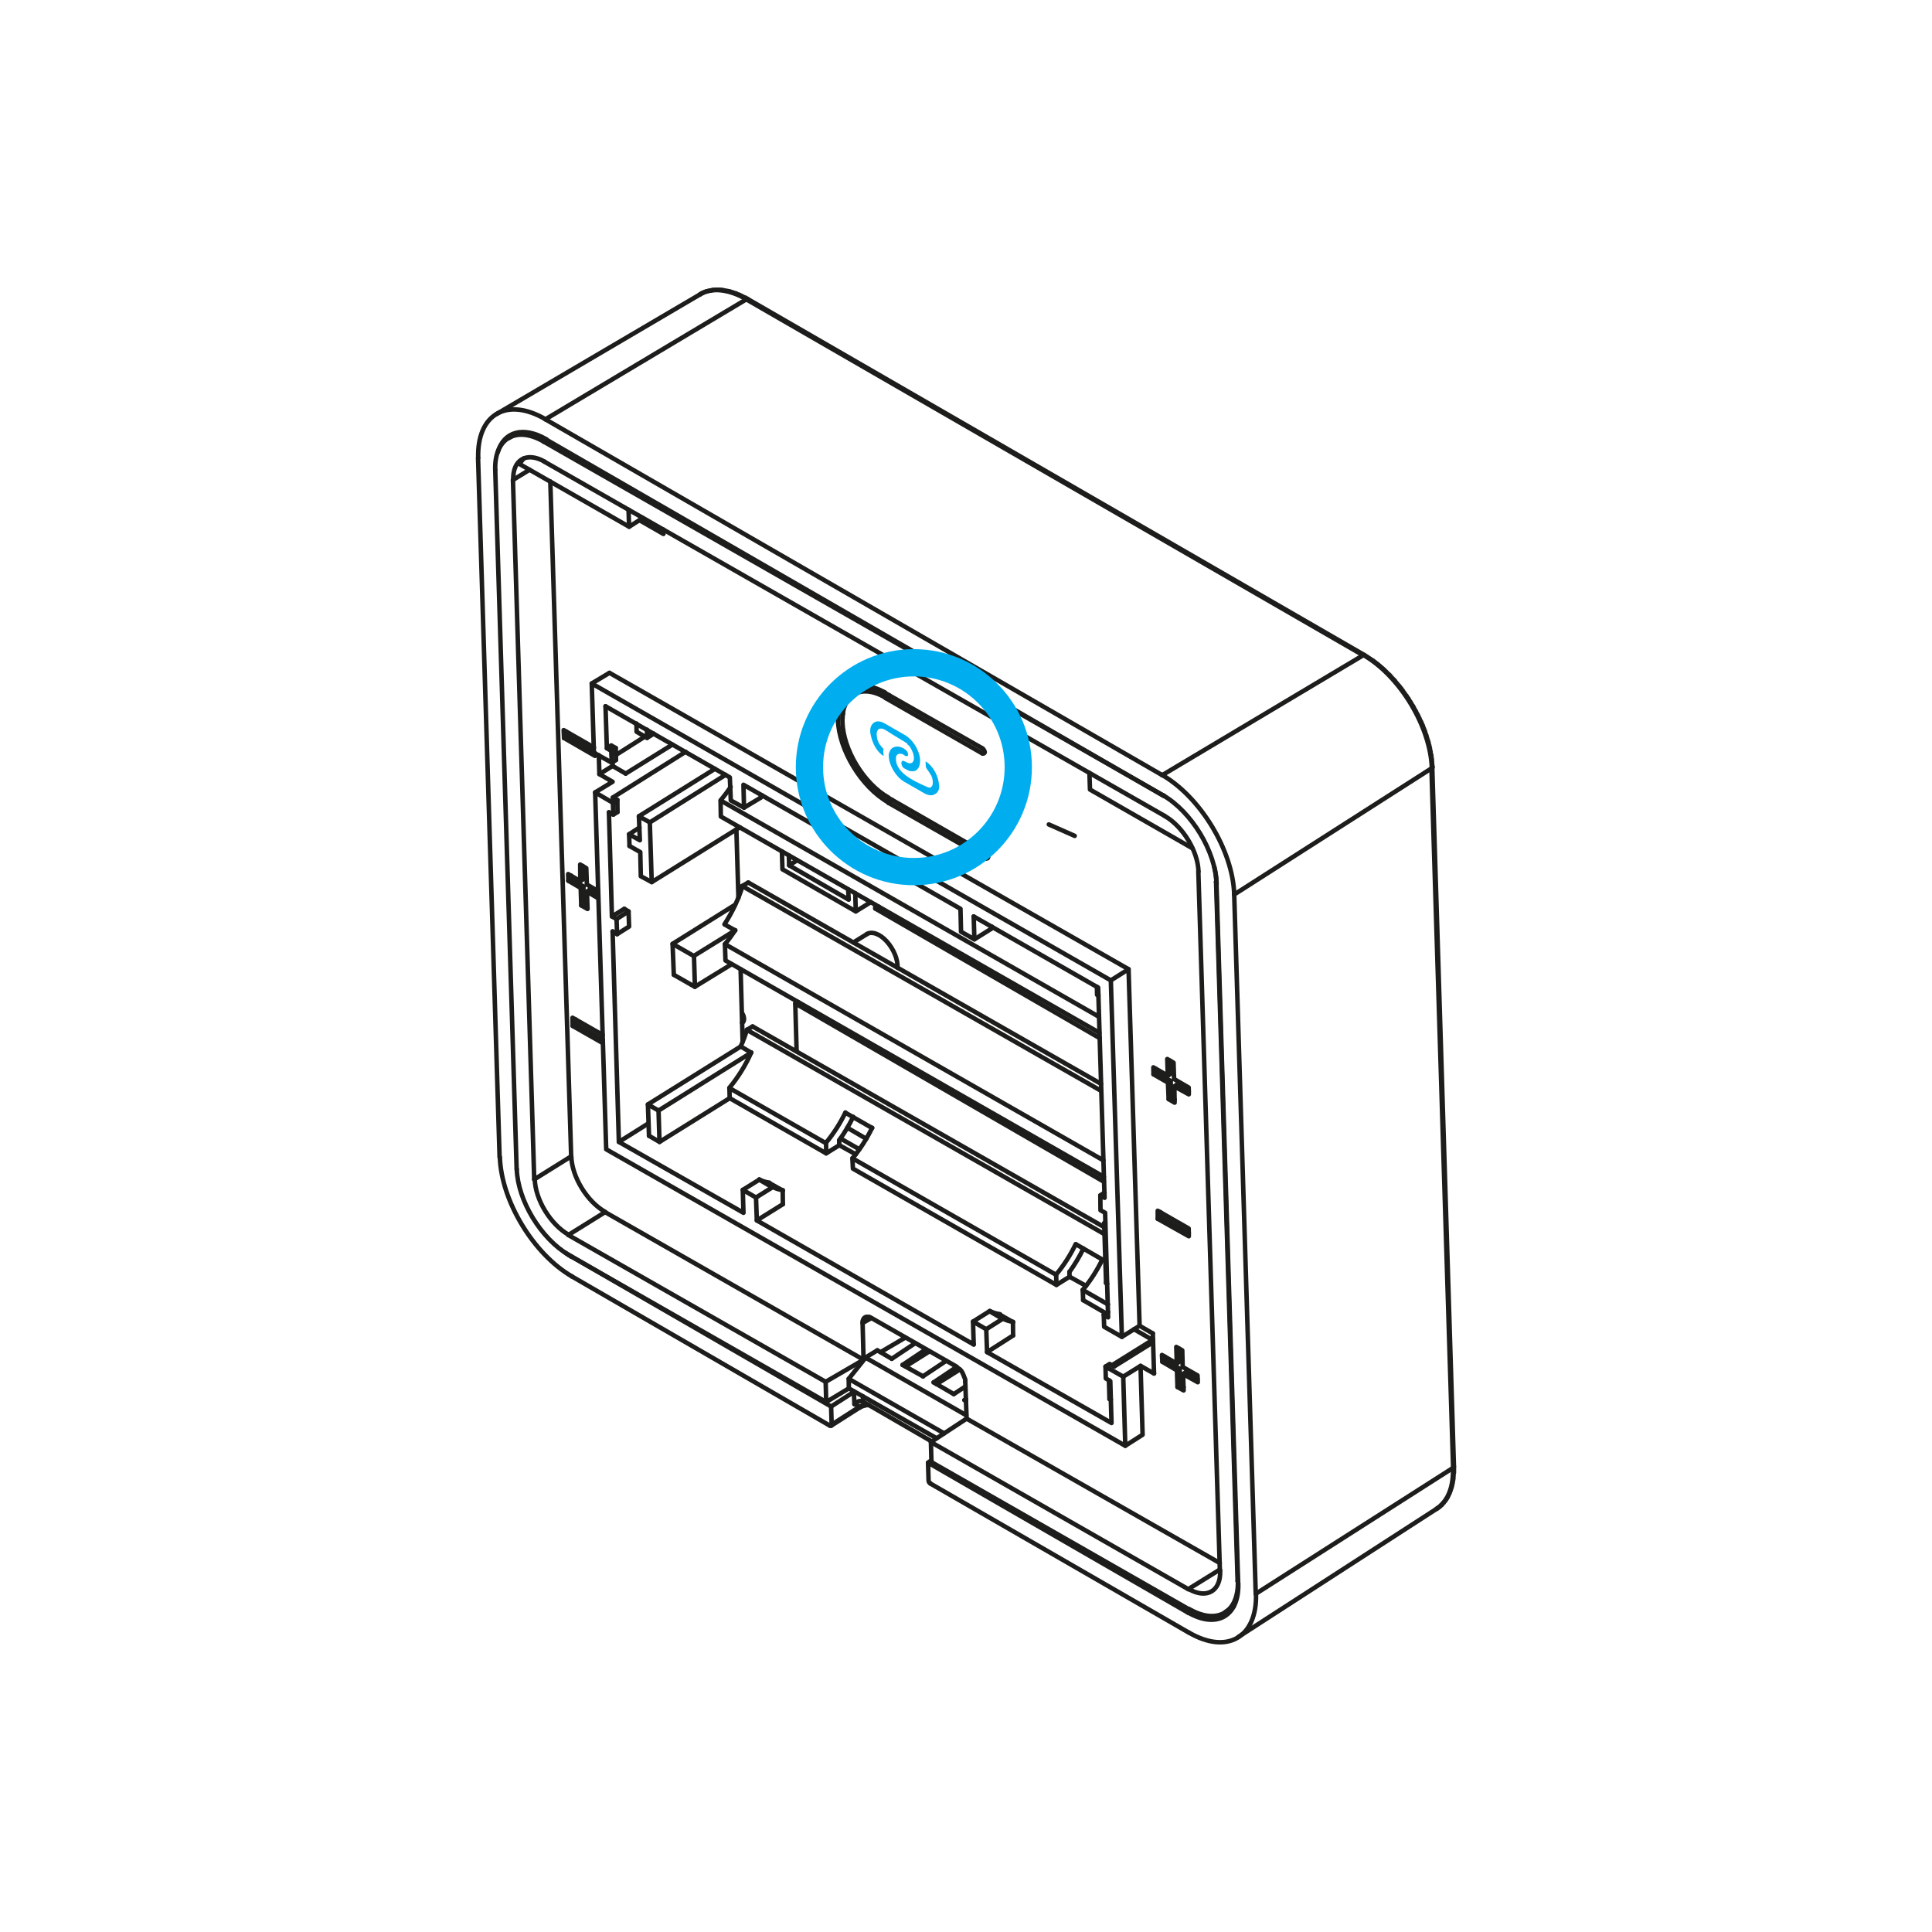 <?xml version="1.0" encoding="UTF-8"?><svg id="Layer_1" xmlns="http://www.w3.org/2000/svg" viewBox="0 0 141.73 141.73"><defs><style>.cls-1{fill:#00aeef;}.cls-2{stroke:#00aeef;stroke-miterlimit:10;stroke-width:2px;}.cls-2,.cls-3{fill:none;}.cls-3{stroke:#1d1d1b;stroke-linecap:round;stroke-linejoin:round;stroke-width:.33px;}</style></defs><path class="cls-1" d="m68.89,57.59h0c-.06-.7-.43-1.36-.95-1.72h-.03s-.01.01-.01.03v.04c.01.06.01.11.01.17-.01.17.04.25.2.46.06.1.14.21.22.35v.03q.06.08.06.15v.03s0,.01.01.01h.01s0,.08.01.13c.01.06.01.13.01.2h-.01s-.01.03,0,.04c0,.01,0,.04-.01.1,0,0-.01.01-.04.04h-.01v.04h-.01s-.01,0-.01.01h-.01s-.01.03-.04.06h-.01s-.01,0-.01.01h-.01s-.06.01-.06.01h-.03c-.06-.01-.13-.04-.2-.07-.85-.38-2.46-1.06-2.22-2.27h.01s.06-.07.1-.11h.01s.01,0,.01-.01h.01s.06-.01.06-.01c0,0,.01,0,.01-.01h.01s.06-.01.06-.01h.01s.01.03.03.01h.04s.04.01.08.01c.04.03.06.04.07.04.03.01.06.03.14.1h.06s.01.03.01.03h.06s.01,0,.01-.01h.01s.01-.01.01-.01c.01,0,.03-.01.03-.01.01,0,.01-.01.01-.03v-.03h.01s.01-.03.01-.03v-.06s0-.01-.01-.01h-.01v-.07s0-.01-.01-.01h-.01v-.03s0-.01-.01-.01h-.01v-.03s0-.01-.01-.01c-.01-.01-.03-.03-.06-.07l-.06-.06h-.01s-.01-.01-.01-.01c-.17-.15-.49-.28-.77-.2-.15.04-.34.15-.42.48h-.01s-.01.03-.01.03v.17s-.01.01,0,.01c.03.69.53,1.51,1.12,1.86h0l1.48.85h0c.17.1.34.15.49.15.11,0,.21-.03.29-.08.22-.1.34-.34.32-.66,0,.01,0,0,0,0Z"/><path class="cls-1" d="m66.56,54.58v.04s.01.01.03.01h.03s.01.04.01.04c0,0,0,.01.01.01h.03s.01.04.01.04c0,0,0,.01.01.01h.03c.15.25.36.59.32,1.01h-.01s-.01.03-.01.03v.03h-.01v.03h0s-.03.04-.06.07h-.01v.03l-.04.04h-.01s-.04.01-.07.01c0,0-.01,0-.01.01h-.01c-.13.01-.17-.01-.27-.06-.06-.03-.13-.07-.24-.11h-.01s-.01-.01-.01-.01h-.06s-.01,0-.01.01h0s-.01.03-.06.06h-.01v.18h0s.01.03.01.03h0s0,.03.01.03h.01s0,.06.04.1h0v.03h.01s.03.04.07.08h.01s.01.01.01.01c.01.01.04.04.18.1.01.01.03.04.08.04.08.06.22.1.36.1.1,0,.2-.01.28-.06h.01s.01-.01.01-.03c.03-.01.07-.04.1-.1h.03s0-.01.01-.03c.08-.13.14-.32.14-.56h0v-.03c-.01-.32-.13-.7-.34-1.05s-.49-.63-.77-.8h-.01l-1.48-.85h0c-.29-.17-.57-.2-.77-.07s-.31.36-.29.7h0c.06.45.27,1.26.94,1.74h.03s.01-.01.01-.03c0-.03,0-.06-.01-.1-.01-.08-.03-.21.01-.35t-.01-.03h0s-.06-.08-.11-.11c-.03-.04-.06-.08-.1-.13-.07-.08-.15-.18-.18-.32h0s-.01-.01-.01-.03c-.01-.01-.04-.04-.04-.11,0,0,0-.01-.01-.01h-.01s0-.07-.01-.1c-.01-.07-.01-.15-.03-.24,0-.18.06-.32.15-.39.11-.07.27-.06.45.04h0s.08.04.14.08c.39.27,1.39.84,1.51.94Z"/><line class="cls-3" x1="72.08" y1="55.28" x2="72.24" y2="55.18"/><path class="cls-3" d="m72.08,55.25c.08.06.15.01.15-.08s-.07-.22-.17-.27"/><line class="cls-3" x1="68.49" y1="101.41" x2="69.97" y2="102.27"/><line class="cls-3" x1="66.21" y1="100.13" x2="67.72" y2="100.97"/><line class="cls-3" x1="64.36" y1="99.06" x2="65.42" y2="99.68"/><line class="cls-3" x1="70.75" y1="102.71" x2="70.87" y2="102.77"/><polyline class="cls-3" points="44.94 55.91 44.94 56.19 45.9 56.75"/><path class="cls-3" d="m61.81,52.13c0,.08.01.15.03.24"/><polyline class="cls-3" points="43.93 55.4 43.97 56.79 44.94 56.19"/><line class="cls-3" x1="50.3" y1="55.15" x2="44.95" y2="58.51"/><line class="cls-3" x1="45.9" y1="56.75" x2="49.33" y2="54.62"/><polyline class="cls-3" points="43.97 56.79 44.94 57.35 43.66 58.13 44.96 58.89 45.29 58.68 44.96 58.51"/><polyline class="cls-3" points="44.84 54.69 44.52 54.89 44.42 51.81"/><line class="cls-3" x1="45.19" y1="55.38" x2="47.32" y2="54.03"/><polyline class="cls-3" points="47.57 82.41 45.4 83.77 44.94 68.33"/><line class="cls-3" x1="54.48" y1="76.42" x2="54.33" y2="71.1"/><polyline class="cls-3" points="53.93 66.37 49.34 69.24 49.43 71.51"/><line class="cls-3" x1="54.17" y1="65.87" x2="54.02" y2="60.85"/><polyline class="cls-3" points="46.18 62.06 46.15 61.2 46.91 60.71"/><polyline class="cls-3" points="45.8 66.67 44.89 67.23 44.67 59.59"/><polyline class="cls-3" points="71.43 67.23 80.56 72.45 81.03 87.87 80.72 87.69 80.73 88.78 81.07 88.97 81.29 96.64 80.97 96.45 81 97.33 82.3 98.07 81.49 71.92 43.41 50.14 43.57 55.22 44.88 55.95 44.84 55.08 44.52 54.89"/><polyline class="cls-3" points="44.42 51.81 53.54 57.03 53.61 58.72 54.58 59.25 54.54 57.57 70.46 66.67 70.5 68.35 71.48 68.91 71.43 67.23"/><polyline class="cls-3" points="71.43 98.63 55.52 89.53 55.46 87.85 54.49 87.29 54.54 88.97 45.4 83.77"/><polyline class="cls-3" points="44.94 68.33 45.27 68.53 45.23 67.42 44.89 67.23"/><polyline class="cls-3" points="44.67 59.59 44.99 59.76 44.96 58.89"/><polyline class="cls-3" points="43.66 58.13 44.47 84.31 82.55 106.06 82.4 100.99 81.1 100.25 81.12 101.12 81.45 101.32 81.54 104.39 72.41 99.19 72.35 97.51 71.38 96.95 71.43 98.63"/><polyline class="cls-3" points="80.65 75.76 52.88 59.9 52.86 58.72 80.62 74.59"/><polyline class="cls-3" points="80.94 85.12 53.18 69.26 53.22 70.46 80.98 86.33"/><polyline class="cls-3" points="62.53 84.97 77.48 93.52 77.5 94.26 62.57 85.73 62.53 84.97"/><polyline class="cls-3" points="53.53 80.56 60.61 84.61 60.6 83.87 53.51 79.82 53.53 80.56"/><line class="cls-3" x1="79.46" y1="95.38" x2="79.43" y2="94.63"/><line class="cls-3" x1="84.57" y1="98.31" x2="83.19" y2="97.51"/><line class="cls-3" x1="81.14" y1="96.35" x2="79.46" y2="95.38"/><line class="cls-3" x1="81.28" y1="95.69" x2="79.43" y2="94.63"/><path class="cls-3" d="m52.87,58.71c.25-.31.5-.63.73-.98"/><line class="cls-3" x1="55.21" y1="75.3" x2="81" y2="90.02"/><line class="cls-3" x1="54.89" y1="64.74" x2="80.77" y2="79.51"/><line class="cls-3" x1="80.79" y1="80.03" x2="54.45" y2="65"/><path class="cls-3" d="m53.15,67.8c.57-.88,1.02-1.83,1.32-2.8"/><line class="cls-3" x1="53.93" y1="68.25" x2="53.16" y2="67.82"/><path class="cls-3" d="m53.18,69.26c.27-.32.52-.66.76-1.02"/><polyline class="cls-3" points="60.61 84.61 61.57 84.01 62.78 84.68"/><polyline class="cls-3" points="47.61 83.32 48.38 83.77 53.53 80.56"/><line class="cls-3" x1="55.52" y1="89.53" x2="57.43" y2="88.34"/><line class="cls-3" x1="72.41" y1="99.19" x2="74.32" y2="97.97"/><line class="cls-3" x1="81.49" y1="102.67" x2="81.39" y2="102.63"/><polyline class="cls-3" points="77.5 94.26 78.46 93.66 79.67 94.33"/><line class="cls-3" x1="78.45" y1="93.3" x2="78.46" y2="93.66"/><path class="cls-3" d="m78.46,93.3c.38-.53.73-1.11,1.02-1.71"/><path class="cls-3" d="m77.47,93.51c.56-.67,1.05-1.43,1.44-2.24"/><path class="cls-3" d="m62.54,84.97c.56-.67,1.05-1.43,1.44-2.24"/><line class="cls-3" x1="80.87" y1="92.4" x2="78.93" y2="91.28"/><path class="cls-3" d="m79.43,94.63c.56-.67,1.05-1.43,1.44-2.24"/><line class="cls-3" x1="81.03" y1="90.54" x2="54.79" y2="75.55"/><path class="cls-3" d="m54.34,76.76c.18-.41.34-.81.45-1.22"/><line class="cls-3" x1="55.11" y1="77.22" x2="54.34" y2="76.77"/><path class="cls-3" d="m53.5,79.81c.64-.77,1.2-1.67,1.61-2.6"/><path class="cls-3" d="m60.58,83.85c.56-.67,1.05-1.43,1.44-2.24"/><line class="cls-3" x1="63.98" y1="82.75" x2="62.02" y2="81.63"/><polyline class="cls-3" points="81.08 89.67 81 89.73 81.14 94.12"/><line class="cls-3" x1="81.08" y1="89.78" x2="81" y2="89.73"/><polyline class="cls-3" points="46.69 53.08 46.7 53.68 47.47 54.13 47.46 53.53"/><polyline class="cls-3" points="80.47 72.39 80.48 72.98 80.58 73.03"/><line class="cls-3" x1="81.14" y1="94.12" x2="81.22" y2="94.18"/><line class="cls-3" x1="81.35" y1="101.26" x2="81.39" y2="102.63"/><polyline class="cls-3" points="48.38 83.77 48.31 81.47 47.53 81.02 47.61 83.32"/><polyline class="cls-3" points="46.18 62.06 46.97 62.51 47.01 64.28 47.81 64.71 47.67 60.33 46.87 59.88 46.94 61.64 46.15 61.2"/><line class="cls-3" x1="47.96" y1="53.82" x2="47.47" y2="54.13"/><line class="cls-3" x1="54.79" y1="75.55" x2="55.21" y2="75.3"/><line class="cls-3" x1="54.34" y1="76.77" x2="47.53" y2="81.02"/><line class="cls-3" x1="54.45" y1="65" x2="54.89" y2="64.74"/><line class="cls-3" x1="52.45" y1="56.4" x2="46.87" y2="59.88"/><line class="cls-3" x1="55.11" y1="77.22" x2="48.31" y2="81.47"/><polyline class="cls-3" points="49.43 71.51 50.97 72.39 53.68 70.73"/><polyline class="cls-3" points="49.34 69.24 50.91 70.14 50.98 72.39"/><line class="cls-3" x1="53.93" y1="68.25" x2="50.91" y2="70.12"/><line class="cls-3" x1="54.27" y1="60.69" x2="47.81" y2="64.71"/><line class="cls-3" x1="53.23" y1="56.84" x2="47.67" y2="60.33"/><line class="cls-3" x1="81.74" y1="100.24" x2="84.58" y2="98.47"/><polyline class="cls-3" points="84.66 100.76 83.67 100.2 82.4 100.99"/><polyline class="cls-3" points="81.74 100.24 81.4 100.06 81.1 100.25"/><line class="cls-3" x1="45.29" y1="58.68" x2="45.3" y2="59.57"/><polyline class="cls-3" points="45.19 55.75 45.17 54.87 44.84 54.69"/><line class="cls-3" x1="81.29" y1="96.25" x2="80.97" y2="96.45"/><polyline class="cls-3" points="84.57 97.82 83.6 97.26 82.3 98.07"/><polyline class="cls-3" points="83.67 100.2 83.82 105.25 82.55 106.06"/><polyline class="cls-3" points="83.6 97.26 82.79 71.1 81.49 71.92"/><polyline class="cls-3" points="70.81 101.34 70.91 104.07 89.48 114.66"/><polyline class="cls-3" points="48.66 38.85 48.67 39.17 46.91 38.16"/><line class="cls-3" x1="41.9" y1="84.83" x2="40.37" y2="35.32"/><path class="cls-3" d="m41.91,84.83c.04,1.5,1.16,3.32,2.48,4.07"/><polyline class="cls-3" points="70.81 101.34 70.81 101.2 70.75 101.05 70.68 100.87 70.61 100.71 70.52 100.56 70.4 100.45 70.26 100.34 70.15 100.24 63.9 96.67 63.79 96.61 63.67 96.6 63.55 96.6 63.45 96.64 63.38 96.7 63.32 96.8 63.28 96.91 63.28 97.05 63.35 99.75 44.39 88.92"/><line class="cls-3" x1="82.79" y1="71.1" x2="44.71" y2="49.36"/><line class="cls-3" x1="84.66" y1="100.76" x2="84.57" y2="97.82"/><path class="cls-3" d="m64.93,50.81c-1.97-1.12-3.51-.24-3.46,1.99.07,2.22,1.72,4.94,3.69,6.06"/><line class="cls-3" x1="72.07" y1="54.9" x2="64.92" y2="50.83"/><line class="cls-3" x1="64.97" y1="51.21" x2="72.08" y2="55.28"/><path class="cls-3" d="m64.93,51.16c-1.79-1.02-3.2-.21-3.13,1.81.06,2.03,1.57,4.51,3.36,5.53"/><line class="cls-3" x1="72.29" y1="62.61" x2="65.16" y2="58.52"/><path class="cls-3" d="m72.34,62.95c.08.06.15.01.15-.08s-.07-.22-.17-.27"/><line class="cls-3" x1="65.17" y1="58.89" x2="72.32" y2="62.97"/><polyline class="cls-3" points="84.61 78.3 84.62 78.81 85.68 79.42 85.73 80.63 86.17 80.89 86.15 79.7 87.21 80.28 87.2 79.78 86.13 79.16 86.09 77.96 85.63 77.69 85.67 78.91 84.61 78.3"/><polyline class="cls-3" points="87.21 90.69 87.2 90.12 84.93 88.82 84.93 89.41 87.21 90.69"/><polyline class="cls-3" points="85.24 99.4 85.27 99.9 86.34 100.53 86.38 101.75 86.83 102 86.79 100.8 87.87 101.4 87.85 100.9 86.76 100.28 86.73 99.06 86.29 98.81 86.33 100.03 85.24 99.4"/><polyline class="cls-3" points="43.89 65.37 43.05 64.89 43.01 63.69 42.56 63.42 42.57 64.64"/><polyline class="cls-3" points="42.57 64.64 41.68 64.12 41.69 64.61 42.6 65.14 42.64 66.42 43.1 66.68 43.06 65.41 43.89 65.9"/><polyline class="cls-3" points="43.57 54.83 41.35 53.56 41.38 54.14"/><polyline class="cls-3" points="41.38 54.14 43.65 55.45 43.65 55.25"/><polyline class="cls-3" points="44.21 75.92 42 74.66 42.01 75.26 44.22 76.52"/><line class="cls-3" x1="44.71" y1="49.36" x2="43.41" y2="50.14"/><line class="cls-3" x1="45.19" y1="55.75" x2="44.88" y2="55.95"/><line class="cls-3" x1="45.17" y1="54.87" x2="44.84" y2="55.08"/><path class="cls-3" d="m61.57,83.64c.38-.53.73-1.11,1.02-1.71"/><line class="cls-3" x1="61.56" y1="83.66" x2="61.57" y2="84.01"/><line class="cls-3" x1="61.87" y1="51.71" x2="61.98" y2="51.77"/><path class="cls-3" d="m62.57,50.49c-.53.43-.81,1.22-.76,2.22"/><line class="cls-3" x1="65.17" y1="58.89" x2="65.46" y2="58.69"/><path class="cls-3" d="m64.89,50.79c-.74-.32-1.43-.34-1.93-.03"/><line class="cls-3" x1="64.97" y1="51.21" x2="65.23" y2="51"/><line class="cls-3" x1="72.32" y1="62.97" x2="72.48" y2="62.88"/><polyline class="cls-3" points="85.67 78.91 85.85 78.79 85.84 77.81"/><polyline class="cls-3" points="86.15 79.7 86.33 79.56 87.21 80.06"/><polyline class="cls-3" points="85.73 80.63 85.92 80.51 86.17 80.66"/><polyline class="cls-3" points="85.68 79.42 85.88 79.3 85.92 80.51"/><polyline class="cls-3" points="84.62 78.81 84.82 78.69 85.88 79.3"/><line class="cls-3" x1="84.79" y1="78.41" x2="84.82" y2="78.69"/><polyline class="cls-3" points="85.13 88.92 85.13 89.28 87.21 90.47"/><line class="cls-3" x1="86.48" y1="98.92" x2="86.51" y2="99.89"/><polyline class="cls-3" points="85.45 99.52 85.45 99.79 86.54 100.41 86.58 101.61 86.83 101.76"/><line class="cls-3" x1="86.99" y1="100.66" x2="87.85" y2="101.16"/><line class="cls-3" x1="42.75" y1="63.53" x2="42.77" y2="64.5"/><polyline class="cls-3" points="41.89 64.23 41.89 64.5 42.8 65.03 42.82 66.3 43.08 66.46"/><line class="cls-3" x1="43.26" y1="65.27" x2="43.89" y2="65.65"/><polyline class="cls-3" points="41.55 53.67 41.58 54.02 43.57 55.18"/><polyline class="cls-3" points="42.21 74.77 42.21 75.12 44.22 76.28"/><line class="cls-3" x1="84.93" y1="89.41" x2="85.13" y2="89.28"/><line class="cls-3" x1="86.33" y1="100.03" x2="86.51" y2="99.89"/><line class="cls-3" x1="86.79" y1="100.8" x2="86.99" y2="100.66"/><line class="cls-3" x1="86.38" y1="101.75" x2="86.58" y2="101.61"/><line class="cls-3" x1="86.34" y1="100.53" x2="86.54" y2="100.41"/><line class="cls-3" x1="85.27" y1="99.9" x2="85.45" y2="99.79"/><line class="cls-3" x1="42.57" y1="64.64" x2="42.77" y2="64.5"/><line class="cls-3" x1="43.06" y1="65.41" x2="43.26" y2="65.27"/><line class="cls-3" x1="42.64" y1="66.42" x2="42.82" y2="66.3"/><line class="cls-3" x1="42.6" y1="65.14" x2="42.8" y2="65.03"/><line class="cls-3" x1="41.69" y1="64.61" x2="41.89" y2="64.5"/><line class="cls-3" x1="41.38" y1="54.14" x2="41.58" y2="54.02"/><line class="cls-3" x1="42.01" y1="75.26" x2="42.21" y2="75.12"/><polyline class="cls-3" points="68.33 107.26 68.29 105.79 70.91 104.07"/><polyline class="cls-3" points="69.26 105.15 62.26 101.15 63.38 99.75 63.49 99.59 70.88 103.82"/><line class="cls-3" x1="70.75" y1="102.71" x2="70.87" y2="102.66"/><line class="cls-3" x1="69.97" y1="102.27" x2="70.82" y2="101.71"/><line class="cls-3" x1="68.49" y1="101.41" x2="70.18" y2="100.28"/><line class="cls-3" x1="67.7" y1="100.97" x2="69.41" y2="99.83"/><line class="cls-3" x1="66.21" y1="100.13" x2="67.93" y2="98.98"/><line class="cls-3" x1="65.42" y1="99.68" x2="67.14" y2="98.53"/><line class="cls-3" x1="63.49" y1="99.59" x2="64.36" y2="99.06"/><polyline class="cls-3" points="62.26 101.15 62.27 101.85 60.61 102.85 60.57 101.37 63.35 99.75"/><line class="cls-3" x1="63.91" y1="96.7" x2="63.28" y2="97.05"/><line class="cls-3" x1="64.6" y1="99.19" x2="66.42" y2="98.12"/><line class="cls-3" x1="87.17" y1="116.58" x2="68.29" y2="105.79"/><line class="cls-3" x1="87.17" y1="116.58" x2="89.49" y2="115.14"/><line class="cls-3" x1="41.69" y1="90.6" x2="44.39" y2="88.92"/><line class="cls-3" x1="60.57" y1="101.37" x2="41.69" y2="90.6"/><path class="cls-3" d="m87.2,116.57c1.33.76,2.36.15,2.31-1.33"/><line class="cls-3" x1="87.91" y1="63.94" x2="89.49" y2="115.25"/><line class="cls-3" x1="39.94" y1="33.87" x2="85.43" y2="59.85"/><polyline class="cls-3" points="38.11 34.04 46.15 38.64 47.16 38"/><path class="cls-3" d="m38.43,33.63c-.11.11-.21.24-.29.39"/><path class="cls-3" d="m39.96,33.87c-1.33-.76-2.36-.15-2.31,1.33"/><line class="cls-3" x1="37.63" y1="35.21" x2="38.85" y2="34.46"/><line class="cls-3" x1="39.19" y1="86.52" x2="37.63" y2="35.21"/><line class="cls-3" x1="39.19" y1="86.52" x2="41.9" y2="84.83"/><path class="cls-3" d="m39.23,86.51c.04,1.5,1.16,3.32,2.48,4.07"/><path class="cls-3" d="m87.92,63.93c-.04-1.5-1.16-3.32-2.48-4.07"/><line class="cls-3" x1="87.21" y1="118.05" x2="68.33" y2="107.26"/><path class="cls-3" d="m87.24,118.04c2.04,1.18,3.64.25,3.57-2.06"/><line class="cls-3" x1="89.21" y1="64.68" x2="90.79" y2="115.98"/><path class="cls-3" d="m85.39,58.38h0"/><path class="cls-3" d="m89.23,64.68c-.01-.34-.06-.69-.14-1.05"/><line class="cls-3" x1="85.38" y1="58.38" x2="39.89" y2="32.4"/><path class="cls-3" d="m39.9,32.4c-2.04-1.18-3.64-.25-3.57,2.06"/><line class="cls-3" x1="37.9" y1="85.77" x2="36.33" y2="34.47"/><path class="cls-3" d="m37.91,85.77c.07,2.31,1.79,5.12,3.83,6.3"/><line class="cls-3" x1="60.61" y1="102.85" x2="41.73" y2="92.07"/><line class="cls-3" x1="62.27" y1="101.85" x2="68.71" y2="105.51"/><line class="cls-3" x1="68.7" y1="101.54" x2="70.42" y2="100.46"/><line class="cls-3" x1="66.43" y1="100.24" x2="68.19" y2="99.13"/><line class="cls-3" x1="40.12" y1="32.27" x2="39.89" y2="32.4"/><line class="cls-3" x1="85.38" y1="58.38" x2="85.38" y2="58.38"/><line class="cls-3" x1="89.24" y1="64.68" x2="89.21" y2="64.68"/><line class="cls-3" x1="90.83" y1="115.97" x2="90.79" y2="115.98"/><polyline class="cls-3" points="87.46 62.22 79.96 57.92 79.92 56.7"/><line class="cls-3" x1="46.15" y1="38.64" x2="46.11" y2="37.39"/><line class="cls-3" x1="45.3" y1="59.57" x2="44.99" y2="59.76"/><polyline class="cls-3" points="45.27 68.53 46.15 67.97 46.11 66.86 45.8 66.67"/><line class="cls-3" x1="45.23" y1="67.42" x2="46.11" y2="66.86"/><line class="cls-3" x1="80.72" y1="87.69" x2="81.03" y2="87.49"/><line class="cls-3" x1="84.58" y1="98.28" x2="81.58" y2="100.15"/><line class="cls-3" x1="72.69" y1="68.15" x2="71.48" y2="68.91"/><path class="cls-3" d="m72.77,67.98c-.03.06-.06.11-.08.17"/><line class="cls-3" x1="74.31" y1="96.99" x2="74.32" y2="97.97"/><path class="cls-3" d="m73.58,96.73c.22.13.48.2.74.24"/><line class="cls-3" x1="72.35" y1="97.51" x2="73.55" y2="96.75"/><line class="cls-3" x1="71.38" y1="96.95" x2="72.59" y2="96.19"/><path class="cls-3" d="m72.62,96.17c.22.13.48.2.74.24"/><line class="cls-3" x1="73.31" y1="96.42" x2="74.31" y2="96.99"/><line class="cls-3" x1="72.59" y1="96.19" x2="73.55" y2="96.75"/><line class="cls-3" x1="55.8" y1="58.52" x2="54.58" y2="59.25"/><path class="cls-3" d="m55.88,58.33l-.08.17"/><line class="cls-3" x1="57.42" y1="87.34" x2="57.43" y2="88.34"/><path class="cls-3" d="m56.69,87.07c.22.13.48.2.74.24"/><line class="cls-3" x1="55.46" y1="87.85" x2="56.66" y2="87.1"/><line class="cls-3" x1="54.49" y1="87.29" x2="55.7" y2="86.54"/><path class="cls-3" d="m55.7,86.52c.22.13.48.2.74.24"/><line class="cls-3" x1="57.42" y1="87.34" x2="56.43" y2="86.78"/><line class="cls-3" x1="56.66" y1="87.1" x2="55.7" y2="86.54"/><line class="cls-3" x1="62.95" y1="50.77" x2="62.62" y2="50.98"/><line class="cls-3" x1="38.01" y1="31.73" x2="37.3" y2="32.15"/><line class="cls-3" x1="90.5" y1="117.86" x2="89.88" y2="118.26"/><line class="cls-3" x1="63.04" y1="84.31" x2="61.66" y2="83.52"/><path class="cls-3" d="m54.47,75.02c.15-.1.15-.41-.01-.67"/><polyline class="cls-3" points="80.68 76.16 64.21 66.65 64.21 66.37"/><path class="cls-3" d="m65.84,70.99c.04-.59-.28-1.36-.78-1.92s-1.09-.77-1.47-.55"/><path class="cls-3" d="m54.76,21.95c-1.3-.74-2.52-.88-3.4-.36"/><path class="cls-3" d="m54.84,21.92s-.06-.01-.1.01"/><line class="cls-3" x1="54.75" y1="21.96" x2="100" y2="48.07"/><path class="cls-3" d="m100.1,48.06s-.06-.01-.1.01"/><path class="cls-3" d="m105.04,56.35c-.1-3.04-2.34-6.76-5.02-8.3"/><path class="cls-3" d="m105.04,56.35s.06-.04.06-.08"/><line class="cls-3" x1="105.01" y1="56.37" x2="106.6" y2="107.68"/><path class="cls-3" d="m106.6,107.67s.06-.04.06-.08"/><path class="cls-3" d="m105.39,110.68c.83-.53,1.25-1.61,1.2-3.01"/><line class="cls-3" x1="41.94" y1="93.63" x2="60.87" y2="104.58"/><line class="cls-3" x1="68.25" y1="108.83" x2="87.2" y2="119.76"/><path class="cls-3" d="m41.49,91.91c.14.1.28.18.41.27"/><line class="cls-3" x1="41.91" y1="92.16" x2="41.9" y2="92.16"/><polyline class="cls-3" points="87.15 118.3 68.08 107.3 68.33 107.12"/><line class="cls-3" x1="87.39" y1="118.15" x2="87.15" y2="118.3"/><polyline class="cls-3" points="62.69 102.1 62.64 102.11 60.97 103.18 41.9 92.16"/><line class="cls-3" x1="40.04" y1="32.23" x2="85.29" y2="58.34"/><line class="cls-3" x1="89.24" y1="64.86" x2="90.83" y2="116.18"/><polyline class="cls-3" points="80.98 86.69 58.34 73.61 58.44 77.13"/><line class="cls-3" x1="62.16" y1="82.73" x2="63.55" y2="83.54"/><line class="cls-3" x1="58.54" y1="73.5" x2="58.34" y2="73.61"/><path class="cls-3" d="m89.25,64.85c-.07-2.39-1.83-5.3-3.95-6.52"/><polyline class="cls-3" points="60.87 104.58 60.9 104.59 60.94 104.59 60.96 104.59 60.97 104.59 61 104.58 61 104.55 61.01 104.53 61.01 104.51 60.97 103.18"/><path class="cls-3" d="m40.07,32.22c-1.68-.97-3.12-.57-3.55.95"/><path class="cls-3" d="m87.15,118.29c2.11,1.22,3.76.27,3.69-2.13"/><polyline class="cls-3" points="68.25 108.83 68.24 108.8 68.21 108.79 68.18 108.77 68.15 108.73 68.14 108.7 68.14 108.68 68.12 108.63 68.12 108.62 68.08 107.3"/><path class="cls-3" d="m87.21,119.76c2.81,1.64,5.02.36,4.93-2.84"/><line class="cls-3" x1="92.12" y1="116.92" x2="90.54" y2="65.62"/><path class="cls-3" d="m90.54,65.6c-.1-3.2-2.46-7.11-5.29-8.75"/><line class="cls-3" x1="85.27" y1="56.87" x2="40.01" y2="30.76"/><path class="cls-3" d="m40.01,30.75c-2.83-1.64-5.02-.36-4.93,2.84"/><line class="cls-3" x1="35.07" y1="33.6" x2="36.65" y2="84.89"/><path class="cls-3" d="m36.67,84.89c.1,3.2,2.46,7.11,5.29,8.75"/><line class="cls-3" x1="63.07" y1="103.19" x2="61.01" y2="104.51"/><path class="cls-3" d="m63.06,103.26s.04-.04.03-.08"/><polyline class="cls-3" points="63.07 103.19 62.68 103.01 62.64 102.11"/><line class="cls-3" x1="63.32" y1="102.83" x2="63.3" y2="102.43"/><polyline class="cls-3" points="68.36 105.75 63.32 102.83 63.25 102.81 63.18 102.78 63.1 102.78 63.03 102.78 62.95 102.81 62.88 102.85 62.79 102.88 62.74 102.94 62.68 103.01"/><polyline class="cls-3" points="63.74 103.08 63.63 103.06 63.53 103.08 63.42 103.08 63.3 103.12 63.18 103.13 63.07 103.19"/><line class="cls-3" x1="54.75" y1="21.96" x2="40.01" y2="30.76"/><line class="cls-3" x1="100" y1="48.07" x2="85.25" y2="56.87"/><line class="cls-3" x1="105.01" y1="56.37" x2="90.54" y2="65.62"/><line class="cls-3" x1="106.6" y1="107.68" x2="92.12" y2="116.92"/><polyline class="cls-3" points="57.36 62.46 57.4 63.77 62.78 66.86 62.74 65.52"/><polyline class="cls-3" points="62.22 65.24 62.26 66 57.89 63.48 57.87 62.76"/><line class="cls-3" x1="64.46" y1="66.51" x2="64.21" y2="66.65"/><line class="cls-3" x1="58.48" y1="63.11" x2="57.89" y2="63.48"/><line class="cls-3" x1="63.88" y1="66.18" x2="62.78" y2="66.86"/><polyline class="cls-3" points="105.4 110.68 105.44 110.66 105.47 110.62 105.51 110.61 105.56 110.56 105.6 110.55 105.63 110.51 105.67 110.49 105.7 110.45 105.72 110.41 105.77 110.4 105.81 110.35 105.82 110.31 105.86 110.27 105.91 110.24 105.92 110.2 105.96 110.16 106 110.12 106.02 110.09 106.06 110.05 106.07 110 106.12 109.96 106.13 109.91 106.16 109.87 106.2 109.84 106.21 109.8 106.23 109.74 106.26 109.7 106.28 109.64 106.31 109.6 106.33 109.56 106.35 109.5 106.37 109.45 106.38 109.4 106.41 109.35 106.42 109.31 106.44 109.25 106.46 109.19 106.48 109.15 106.48 109.1 106.51 109.04 106.52 108.98 106.53 108.93 106.53 108.87 106.56 108.83 106.56 108.77 106.58 108.7 106.58 108.65 106.6 108.59 106.6 108.54 106.62 108.48 106.62 108.42 106.62 108.34 106.63 108.28 106.63 108.23 106.63 108.17 106.63 108.12 106.66 108.05 106.66 107.98 106.66 107.92 106.66 107.86 106.66 107.78 106.66 107.72 106.66 107.67 106.66 107.58 105.07 56.3 105.07 56.21 105.07 56.16 105.07 56.09 105.05 56.03 105.05 55.95 105.05 55.88 105.04 55.81 105.04 55.74 105.04 55.68 105.01 55.6 105.01 55.53 105 55.46 105 55.39 104.97 55.31 104.95 55.24 104.95 55.18 104.94 55.1 104.91 55.03 104.9 54.94 104.9 54.89 104.87 54.8 104.86 54.73 104.84 54.65 104.81 54.58 104.8 54.49 104.79 54.44 104.76 54.37 104.74 54.28 104.7 54.21 104.69 54.13 104.66 54.06 104.65 53.99 104.63 53.92 104.59 53.84 104.56 53.77 104.55 53.68 104.51 53.61 104.49 53.53 104.45 53.46 104.44 53.4 104.39 53.32 104.38 53.23 104.34 53.16 104.3 53.08 104.28 53.01 104.24 52.93 104.2 52.86 104.16 52.8 104.14 52.72 104.1 52.65 104.06 52.56 104.03 52.49 103.99 52.42 103.95 52.35 103.9 52.27 103.88 52.2 103.83 52.11 103.79 52.06 103.75 51.99 103.72 51.91 103.68 51.84 103.64 51.77 103.58 51.7 103.54 51.61 103.5 51.56 103.47 51.49 103.4 51.4 103.37 51.35 103.33 51.26 103.27 51.19 103.23 51.14 103.19 51.05 103.13 51 103.09 50.93 103.04 50.86 102.99 50.79 102.94 50.73 102.9 50.65 102.84 50.59 102.81 50.53 102.74 50.45 102.69 50.39 102.66 50.34 102.59 50.27 102.53 50.2 102.49 50.14 102.43 50.09 102.38 50.02 102.34 49.95 102.28 49.89 102.22 49.83 102.17 49.78 102.11 49.72 102.07 49.67 102.02 49.61 101.96 49.54 101.9 49.48 101.83 49.43 101.78 49.37 101.72 49.32 101.68 49.27 101.62 49.22 101.57 49.16 101.51 49.11 101.46 49.06 101.4 49.01 101.33 48.95 101.27 48.91 101.22 48.85 101.16 48.81 101.11 48.76 101.05 48.71 100.99 48.67 100.92 48.62 100.87 48.57 100.81 48.55 100.76 48.48 100.7 48.45 100.64 48.41 100.56 48.36 100.5 48.32 100.45 48.29 100.39 48.25 100.34 48.21 100.27 48.17 100.21 48.13 100.15 48.1 100.1 48.06 54.84 21.93 54.79 21.9 54.73 21.88 54.68 21.83 54.59 21.81 54.54 21.78 54.48 21.75 54.42 21.72 54.35 21.68 54.3 21.67 54.24 21.62 54.19 21.61 54.13 21.6 54.07 21.57 54.02 21.53 53.95 21.51 53.89 21.5 53.82 21.47 53.77 21.46 53.7 21.43 53.64 21.41 53.58 21.4 53.53 21.37 53.47 21.37 53.42 21.36 53.36 21.34 53.29 21.34 53.23 21.32 53.18 21.32 53.14 21.3 53.08 21.3 53.02 21.27 52.97 21.27 52.91 21.27 52.86 21.26 52.79 21.26 52.73 21.26 52.7 21.26 52.63 21.26 52.58 21.26 52.52 21.26 52.47 21.26 52.42 21.26 52.37 21.27 52.31 21.27 52.26 21.27 52.21 21.3 52.16 21.3 52.1 21.32 52.06 21.32 52 21.34 51.96 21.34 51.91 21.36 51.86 21.37 51.81 21.37 51.77 21.4 51.71 21.41 51.67 21.43 51.61 21.46 51.57 21.47 51.54 21.5 51.47 21.51 51.44 21.55 51.4 21.57 51.35 21.6"/><line class="cls-3" x1="63.59" y1="68.53" x2="62.6" y2="69.14"/><line class="cls-3" x1="54.45" y1="75.02" x2="54.44" y2="75.02"/><polyline class="cls-3" points="63.74 103.08 63.73 103.08 63.7 103.08 63.66 103.08 63.65 103.08 63.63 103.08 63.59 103.08 63.58 103.08 63.55 103.08 63.49 103.09 63.45 103.09 63.42 103.12 63.35 103.12 63.32 103.13 63.28 103.16 63.23 103.18 63.18 103.19 63.14 103.19 63.1 103.22 63.09 103.26 63.04 103.27 60.97 104.59"/><line class="cls-3" x1="51.35" y1="21.6" x2="36.43" y2="30.37"/><line class="cls-3" x1="105.4" y1="110.68" x2="90.85" y2="120.08"/><line class="cls-3" x1="76.94" y1="60.48" x2="78.84" y2="61.32"/><circle class="cls-2" cx="67.04" cy="56.28" r="7.66"/></svg>